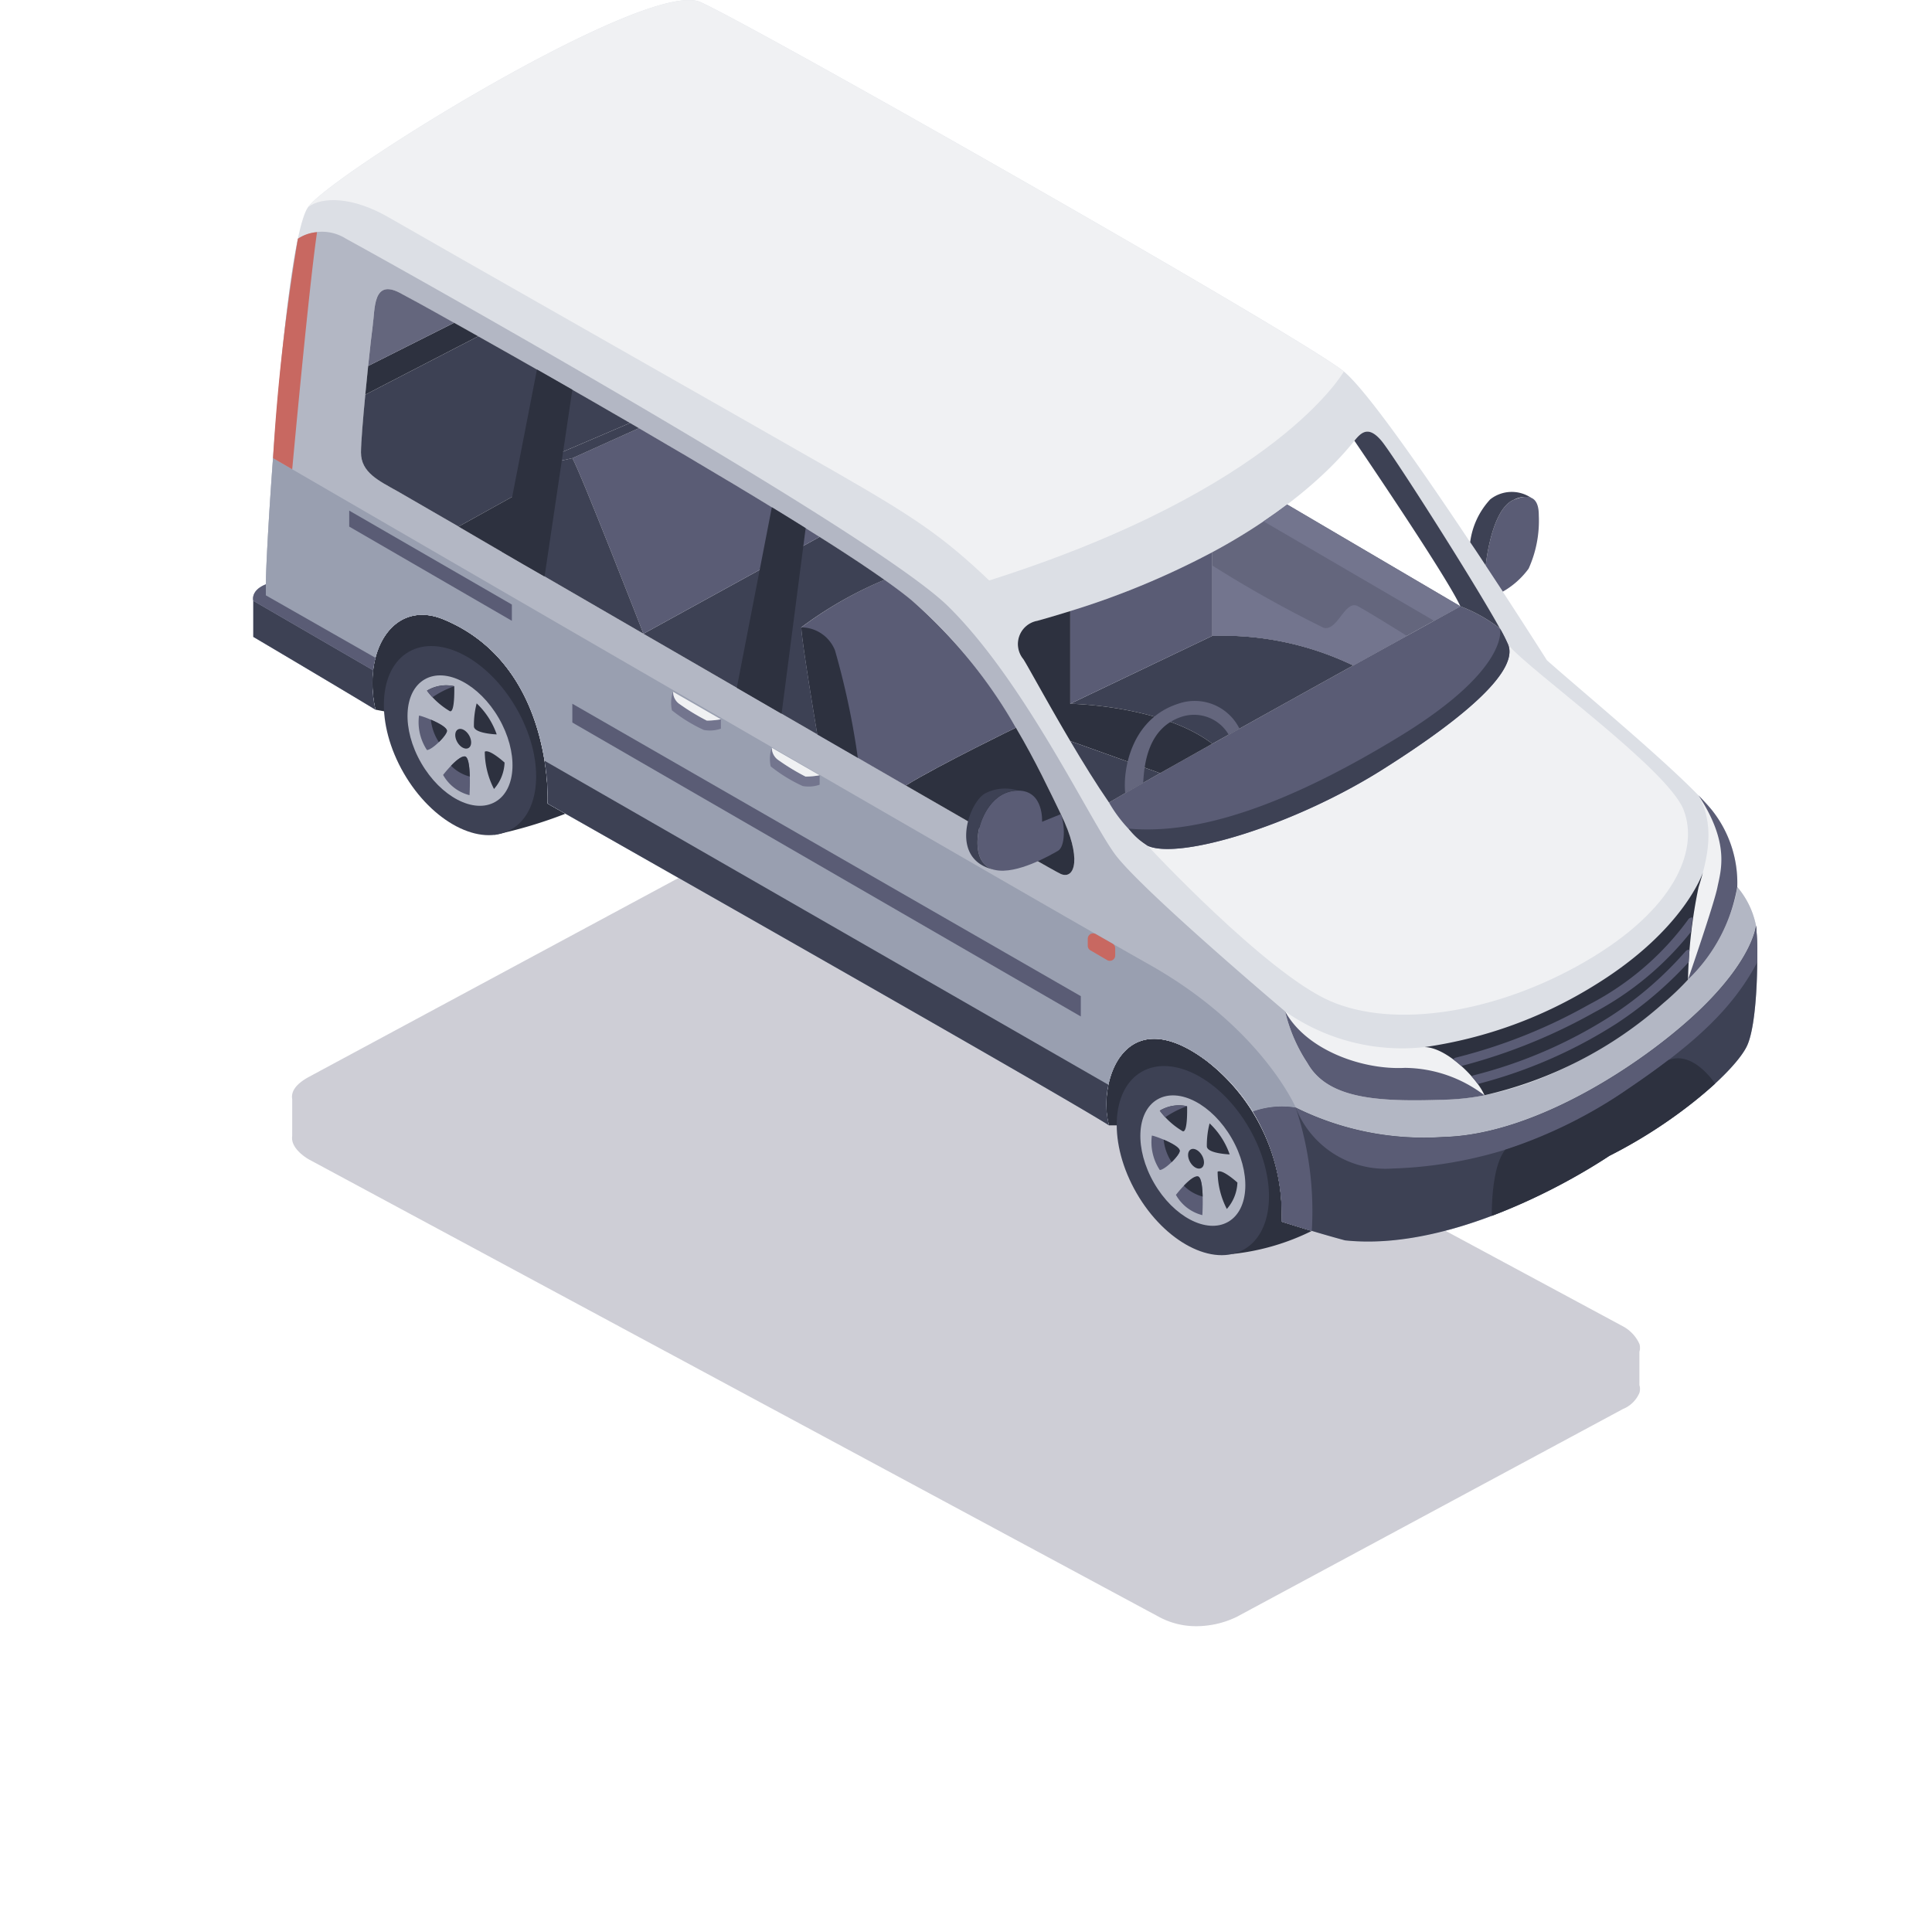 <svg xmlns="http://www.w3.org/2000/svg" width="99.247" height="98.545" viewBox="0 0 99.247 98.545">
  <g id="Group_62101" data-name="Group 62101" transform="translate(7.94 6.643)">
    <path id="Path_242410" data-name="Path 242410" d="M224.493,390.2c-.062-.345.12-.749.87-1.153,1.983-1.069,19.848-10.682,19.848-10.682a4.493,4.493,0,0,1,3.973,0l43.664,23.5a1.935,1.935,0,0,1,.851.906h0a.684.684,0,0,1,0,.4v1.716a.684.684,0,0,1,0,.4h0a1.555,1.555,0,0,1-.847.829l-1.985,1.068L273,416.8a4.787,4.787,0,0,1-2.151.472h0a3.989,3.989,0,0,1-1.819-.472c-1.985-1.065-43.668-23.5-43.668-23.5s-.971-.525-.87-1.207Z" transform="translate(-217.422 -340.374)" fill="#5a5c75" opacity="0.3" style="mix-blend-mode: multiply;isolation: isolate"/>
    <g id="Group_61891" data-name="Group 61891" transform="translate(5.06 -6.643)">
      <g id="Group_61886" data-name="Group 61886" transform="translate(0)">
        <path id="Path_241766" data-name="Path 241766" d="M305.688,182.034c5.731,2.353,5.369,9.471,5.369,9.471l.915.519a23.25,23.25,0,0,1-3.646,1.088l-5.673-6.347-.444-.085C301.526,183.622,303.155,181.008,305.688,182.034Z" transform="translate(-295.923 -150.223)" fill="#2d313f"/>
        <ellipse id="Ellipse_1464" data-name="Ellipse 1464" cx="5.267" cy="3.339" rx="5.267" ry="3.339" transform="translate(10.373 44.278) rotate(-120)" fill="#3d4154"/>
        <path id="Path_241767" data-name="Path 241767" d="M170.506,260.594a9.96,9.96,0,0,1,3.861,8.264s.666.214,1.55.478a11.981,11.981,0,0,1-4.079,1.185l-5.942-6.609h-.4C164.9,261.8,166.223,257.4,170.506,260.594Z" transform="translate(-121.529 -206.101)" fill="#2d313f"/>
        <ellipse id="Ellipse_1465" data-name="Ellipse 1465" cx="3.632" cy="2.302" rx="3.632" ry="2.302" transform="translate(10.453 42.343) rotate(-120)" fill="#b3b7c4"/>
        <ellipse id="Ellipse_1466" data-name="Ellipse 1466" cx="5.267" cy="3.339" rx="5.267" ry="3.339" transform="translate(48.019 65.854) rotate(-120)" fill="#3d4154"/>
        <ellipse id="Ellipse_1467" data-name="Ellipse 1467" cx="3.632" cy="2.302" rx="3.632" ry="2.302" transform="matrix(-0.5, -0.866, 0.866, -0.5, 48.099, 63.919)" fill="#b3b7c4"/>
        <path id="Path_241768" data-name="Path 241768" d="M84.425,99.217c0-1.85.965-17.695,2.172-19.384S104.011,68.09,106.745,69.3,137.631,86.509,139.8,88.278s10.436,14.84,10.436,14.84c2.051,1.81,6.937,5.851,8.445,7.661a6.006,6.006,0,0,1,1.327,3.982,4.366,4.366,0,0,1,.965,1.991c.121,1.025.121,5.007-.482,6.213s-3.378,3.74-7.058,5.61c0,0-7.3,5.007-13.573,4.343-1.568-.422-3.257-.965-3.257-.965a9.96,9.96,0,0,0-3.861-8.264c-4.283-3.2-5.61,1.207-5.007,3.318-2.654-1.689-28.835-16.529-28.835-16.529s.362-7.118-5.369-9.471c-2.534-1.025-4.162,1.589-3.479,4.645-1.448-.885-6.274-3.74-6.274-3.74v-1.85S83.621,99.538,84.425,99.217Zm45.3,13.432c1.629.724,7.48-1.025,12.065-3.921s6.937-5.145,6.455-6.4-5.851-9.7-6.515-10.487-1.033-.438-1.387,0c-.811,1-5.007,6.133-16.287,9.25a1.214,1.214,0,0,0-.724,1.97C123.877,103.9,128.1,111.925,129.729,112.649ZM91.182,94.431c.965.543,33.359,19.364,34.083,19.666s1.1-.819,0-3.076c-1.228-2.523-3.439-7.42-7.661-10.979S92.69,84.96,91.3,84.236s-1.267.844-1.387,1.689-.6,5.489-.6,6.515S90.217,93.888,91.182,94.431Z" transform="translate(-83.769 -69.196)" fill="#dcdfe5"/>
        <path id="Path_241769" data-name="Path 241769" d="M83.782,132.484v-1.85s-.161-.523.644-.845c0-1.571.7-13.244,1.646-17.755h0a2.3,2.3,0,0,1,2.474,0c1.466.784,27.007,15.021,30.928,18.881s7.239,10.919,8.566,12.729,8.747,8.083,8.747,8.083a8.187,8.187,0,0,0,1.146,2.654c1.086,1.93,3.861,1.991,7.239,1.87s7.42-1.87,11.039-4.947,3.8-5.972,3.8-5.972a4.366,4.366,0,0,1,.965,1.991c.121,1.025.121,5.007-.482,6.213s-3.378,3.74-7.058,5.61c0,0-7.3,5.007-13.573,4.343-1.568-.422-3.257-.965-3.257-.965a9.96,9.96,0,0,0-3.861-8.264c-4.283-3.2-5.61,1.207-5.007,3.318C125.084,155.889,98.9,141.05,98.9,141.05s.362-7.118-5.369-9.471c-2.534-1.025-4.162,1.589-3.479,4.645C88.608,135.339,83.782,132.484,83.782,132.484Zm7.4-7.48c.965.543,33.359,19.364,34.083,19.666s1.1-.819,0-3.077c-1.228-2.523-3.439-7.42-7.661-10.979S92.69,115.533,91.3,114.809s-1.267.844-1.387,1.689-.6,5.489-.6,6.515S90.217,124.461,91.182,125Z" transform="translate(-83.769 -99.768)" fill="#b3b7c4"/>
        <path id="Path_241770" data-name="Path 241770" d="M109.127,244.965c-.6,1.207-3.378,3.74-7.058,5.61,0,0-7.3,5.007-13.573,4.343-1.568-.422-3.257-.965-3.257-.965a10.265,10.265,0,0,0-1.47-5.655,4.427,4.427,0,0,1,2.194-.2,14.823,14.823,0,0,0,7.6,1.508c4.886-.121,10.617-4.042,13.272-6.636s2.775-4.222,2.775-4.222C109.731,239.777,109.731,243.759,109.127,244.965Z" transform="translate(-32.402 -191.197)" fill="#3d4154"/>
        <g id="Group_61879" data-name="Group 61879" transform="translate(0 23.537)">
          <path id="Path_241771" data-name="Path 241771" d="M168.963,159.6c0-.693.135-3.346.368-6.484,6.3,3.657,39.755,23.06,45,26.008,5.791,3.258,7.54,7.36,7.54,7.36a4.426,4.426,0,0,0-2.194.2,9.324,9.324,0,0,0-2.39-2.609c-4.283-3.2-5.61,1.207-5.007,3.318-2.654-1.689-28.835-16.529-28.835-16.529s.362-7.118-5.369-9.471c-2.533-1.025-4.162,1.589-3.479,4.645-1.448-.885-6.274-3.74-6.274-3.74v-1.85S168.158,159.922,168.963,159.6Z" transform="translate(-168.306 -153.117)" fill="#999fb0"/>
        </g>
        <path id="Path_241772" data-name="Path 241772" d="M231.466,225.178a4.524,4.524,0,0,0,.032,2.084c-2.654-1.689-28.835-16.529-28.835-16.529a11.769,11.769,0,0,0-.16-2.2Z" transform="translate(-187.529 -169.451)" fill="#3d4154"/>
        <path id="Path_241773" data-name="Path 241773" d="M168.287,278.217c-.884-.264-1.55-.478-1.55-.478a10.264,10.264,0,0,0-1.47-5.655,4.426,4.426,0,0,1,2.194-.2A16.9,16.9,0,0,1,168.287,278.217Z" transform="translate(-113.9 -214.982)" fill="#5a5c75"/>
        <path id="Path_241774" data-name="Path 241774" d="M91.37,249.61c4.886-.121,10.617-4.042,13.272-6.636s2.775-4.222,2.775-4.222a17.772,17.772,0,0,1,.062,1.877c-1.253,2.369-3.2,4.186-6.637,6.508a22.01,22.01,0,0,1-12.125,4.091,4.951,4.951,0,0,1-4.947-3.125A14.823,14.823,0,0,0,91.37,249.61Z" transform="translate(-30.208 -191.197)" fill="#5a5c75"/>
        <path id="Path_241775" data-name="Path 241775" d="M92.2,267.725a24.743,24.743,0,0,0,6.31-3.123c.76-.514,1.443-1,2.066-1.478l.006,0c1.283-.514,2.389,1.2,2.4,1.208a24.934,24.934,0,0,1-5.434,3.711,31.7,31.7,0,0,1-6.037,3.082c0-.009-.054-2.481.689-3.394Z" transform="translate(-27.876 -208.662)" fill="#2d313f"/>
        <path id="Path_241776" data-name="Path 241776" d="M96.458,197.639c1.629.724,7.48-1.025,12.065-3.921s6.937-5.145,6.455-6.4c1.126,1.338,8.2,6.383,9.008,8.474s-.483,5.148-5.067,7.8-9.813,3.459-13.111,2.011S96.458,197.639,96.458,197.639Z" transform="translate(-50.498 -154.186)" fill="#f0f1f3"/>
        <path id="Path_241777" data-name="Path 241777" d="M142.124,258.977c-3.378.12-6.153.06-7.239-1.87a8.188,8.188,0,0,1-1.146-2.654,10.463,10.463,0,0,0,7.158,1.834c1.082,0,2.675,1.538,3.08,2.471A12.127,12.127,0,0,1,142.124,258.977Z" transform="translate(-80.721 -202.494)" fill="#f0f1f3"/>
        <g id="Group_61880" data-name="Group 61880" transform="translate(73.712 40.859)">
          <path id="Path_241778" data-name="Path 241778" d="M87.951,219.6c.443-1.408.885-3.139,0-4.726.261.267.486.512.663.724a6.006,6.006,0,0,1,1.327,3.982,8.61,8.61,0,0,1-2.531,4.759A25.708,25.708,0,0,1,87.951,219.6Z" transform="translate(-87.411 -214.875)" fill="#f0f1f3"/>
          <path id="Path_241779" data-name="Path 241779" d="M87.383,231.654l.015.017Z" transform="translate(-84.852 -226.948)" fill="#f0f1f3"/>
        </g>
        <g id="Group_61881" data-name="Group 61881" transform="translate(60.176 44.819)">
          <path id="Path_241780" data-name="Path 241780" d="M107.268,234.5c.214-.231.4-.457.584-.68v.007A14.028,14.028,0,0,1,106,235.712a20.777,20.777,0,0,1-9.186,4.728c-.4-.934-2-2.475-3.08-2.472a22.624,22.624,0,0,0,8.808-3.222c4.506-2.792,5.477-5.7,5.493-5.753-.07.263-.147.52-.225.766A25.713,25.713,0,0,0,107.268,234.5Z" transform="translate(-93.732 -228.994)" fill="#2d313f"/>
        </g>
        <path id="Path_241781" data-name="Path 241781" d="M194.476,99.016c-2.413-2.292-3.861-3.257-7.963-5.61S165.52,81.461,163.65,80.376s-3.438-1.086-4.162-.543C160.694,78.144,176.9,68.09,179.636,69.3s30.886,17.213,33.058,18.982C212.694,88.278,209.316,94.311,194.476,99.016Z" transform="translate(-156.66 -69.196)" fill="#f0f1f3"/>
        <path id="Path_241782" data-name="Path 241782" d="M233.786,213.122,207.666,198.1v.965l26.12,15.1Z" transform="translate(-191.265 -161.947)" fill="#5a5c75"/>
        <path id="Path_241783" data-name="Path 241783" d="M343.015,182.816a6.047,6.047,0,0,0,.118,2.02c-1.448-.885-6.274-3.74-6.274-3.74v-1.85l6.156,3.57Z" transform="translate(-336.846 -148.38)" fill="#3d4154"/>
        <g id="Group_61882" data-name="Group 61882" transform="translate(0 30.021)">
          <path id="Path_241784" data-name="Path 241784" d="M337.515,176.234v.563l5.63,3.209h0a4.8,4.8,0,0,0-.118.641l-6.156-3.57S336.71,176.556,337.515,176.234Z" transform="translate(-336.858 -176.234)" fill="#5a5c75"/>
        </g>
        <path id="Path_241785" data-name="Path 241785" d="M134.885,257.107a8.188,8.188,0,0,1-1.146-2.654c1.086,1.99,3.982,3.016,6.153,2.9a6.836,6.836,0,0,1,4.085,1.41,12.127,12.127,0,0,1-1.853.219C138.746,259.1,135.971,259.038,134.885,257.107Z" transform="translate(-80.721 -202.494)" fill="#5a5c75"/>
        <path id="Path_241786" data-name="Path 241786" d="M89.942,219.581a8.61,8.61,0,0,1-2.531,4.759s1.334-3.862,1.51-4.732.659-2.26-.97-4.732c.261.267.486.512.663.724A6.006,6.006,0,0,1,89.942,219.581Z" transform="translate(-13.699 -174.016)" fill="#5a5c75"/>
        <path id="Path_241787" data-name="Path 241787" d="M102.832,242.136a28.683,28.683,0,0,1-6.813,2.745c-.135-.121-.274-.235-.416-.341a.236.236,0,0,1,.139-.091,27.408,27.408,0,0,0,6.856-2.736,14.586,14.586,0,0,0,5.072-4.35.241.241,0,0,1,.234-.111c-.031.241-.058.488-.082.733A15.8,15.8,0,0,1,102.832,242.136Z" transform="translate(-33.952 -190.117)" fill="#5a5c75"/>
        <path id="Path_241788" data-name="Path 241788" d="M103.614,246.934a24.61,24.61,0,0,1-7.13,3.106c-.094-.129-.2-.26-.316-.391a.239.239,0,0,1,.1-.054,23.941,23.941,0,0,0,7.075-3.061,18.353,18.353,0,0,0,3.814-3.309.238.238,0,0,1,.205-.086c-.016.229-.03.443-.04.636A19.7,19.7,0,0,1,103.614,246.934Z" transform="translate(-33.571 -194.352)" fill="#5a5c75"/>
        <path id="Path_241789" data-name="Path 241789" d="M131.145,192.555a7.28,7.28,0,0,1-1.99-2.223c3.439-2.043,18.05-10.083,18.05-10.083a7.824,7.824,0,0,1,2.036,1.143,8.187,8.187,0,0,1,.424.839c.483,1.258-1.87,3.508-6.455,6.4S132.774,193.279,131.145,192.555Z" transform="translate(-85.185 -149.102)" fill="#5a5c75"/>
        <g id="Group_61883" data-name="Group 61883" transform="translate(56.577 22.174)">
          <path id="Path_241790" data-name="Path 241790" d="M137.847,158.373a7.826,7.826,0,0,0-2.036-1.143c-.711-1.568-5.443-8.505-5.443-8.505.354-.438.724-.784,1.387,0,.6.707,5.016,7.633,6.237,9.916Q137.926,158.515,137.847,158.373Z" transform="translate(-130.369 -148.257)" fill="#3d4154"/>
          <path id="Path_241791" data-name="Path 241791" d="M129.439,186.942c-.016-.041-.037-.089-.063-.145C129.4,186.852,129.423,186.9,129.439,186.942Z" transform="translate(-121.536 -175.988)" fill="#3d4154"/>
          <path id="Path_241792" data-name="Path 241792" d="M129.727,186.279c-.024-.05-.049-.1-.079-.163C129.678,186.176,129.7,186.229,129.727,186.279Z" transform="translate(-121.901 -175.498)" fill="#3d4154"/>
          <path id="Path_241793" data-name="Path 241793" d="M130.078,185.5c-.034-.066-.071-.137-.112-.215C130.007,185.359,130.045,185.431,130.078,185.5Z" transform="translate(-122.341 -174.898)" fill="#3d4154"/>
        </g>
        <path id="Path_241794" data-name="Path 241794" d="M138.147,168.351v-4.3a29.766,29.766,0,0,0,3.844-2.448l8.9,5.23s-2.411,1.327-5.5,3.039A15.474,15.474,0,0,0,138.147,168.351Z" transform="translate(-88.869 -135.685)" fill="#64667d"/>
        <path id="Path_241795" data-name="Path 241795" d="M165.071,191.159c-2.594-1.985-7.3-2.057-7.3-2.057l7.3-3.488a15.473,15.473,0,0,1,7.237,1.52C170.036,188.392,167.4,189.858,165.071,191.159Z" transform="translate(-115.793 -152.948)" fill="#3d4154"/>
        <path id="Path_241796" data-name="Path 241796" d="M183.577,173.358a41.5,41.5,0,0,0,7.3-3.026h0v4.3l-7.3,3.488Z" transform="translate(-141.598 -141.966)" fill="#5a5c75"/>
        <path id="Path_241797" data-name="Path 241797" d="M184.569,181.621c.583-.161,1.143-.329,1.689-.5v4.762s4.705.073,7.3,2.057l-2.684,1.51-4.615-1.651c-1.17-1.978-2.168-3.827-2.413-4.209A1.214,1.214,0,0,1,184.569,181.621Z" transform="translate(-144.279 -149.729)" fill="#2d313f"/>
        <g id="Group_61884" data-name="Group 61884" transform="translate(41.979 38.07)">
          <path id="Path_241798" data-name="Path 241798" d="M197.761,206.585h0c-1.117.632-2.035,1.159-2.624,1.509-.652-.944-1.347-2.07-1.991-3.159h0Z" transform="translate(-193.146 -204.934)" fill="#3d4154"/>
        </g>
        <path id="Path_241799" data-name="Path 241799" d="M155.208,177.919a15.474,15.474,0,0,0-7.237-1.52v-3.612a61.83,61.83,0,0,0,5.731,3.205c.724.148,1.086-1.474,1.749-1.113s2.507,1.519,2.507,1.519h0Z" transform="translate(-98.692 -143.734)" fill="#73758e"/>
        <path id="Path_241800" data-name="Path 241800" d="M146.908,167.576l-8.761-5.109q.658-.443,1.214-.865l8.9,5.23-1.351.744Z" transform="translate(-86.239 -135.685)" fill="#73758e"/>
        <path id="Path_241801" data-name="Path 241801" d="M143.047,189.885c5.731-3.492,5.186-5.56,5.186-5.56h0a8.169,8.169,0,0,1,.424.839c.483,1.258-1.87,3.508-6.455,6.4s-10.436,4.645-12.065,3.921a3.359,3.359,0,0,1-.983-.882C132.757,194.93,137.316,193.377,143.047,189.885Z" transform="translate(-84.177 -152.035)" fill="#3d4154"/>
        <path id="Path_241802" data-name="Path 241802" d="M216.83,206.922c1.1,2.257.724,3.378,0,3.076-.225-.094-3.515-1.98-7.969-4.549,1.767-1.082,5.656-2.968,5.66-2.97C215.544,204.211,216.284,205.8,216.83,206.922Z" transform="translate(-175.333 -165.097)" fill="#2d313f"/>
        <path id="Path_241803" data-name="Path 241803" d="M223.828,175.4c.567.4,1.042.758,1.4,1.058A25.3,25.3,0,0,1,230.577,183h0s-3.893,1.888-5.66,2.97l.918.529c-1.661-.958-3.516-2.029-5.457-3.151-.213-1.269-.775-4.668-.824-5.5A20.025,20.025,0,0,1,223.828,175.4Z" transform="translate(-191.391 -145.615)" fill="#5a5c75"/>
        <path id="Path_241804" data-name="Path 241804" d="M250.238,185.285a40.106,40.106,0,0,1,1.173,5.52l-2.078-1.2c-.213-1.269-.775-4.668-.824-5.5A1.873,1.873,0,0,1,250.238,185.285Z" transform="translate(-220.345 -151.875)" fill="#2d313f"/>
        <path id="Path_241805" data-name="Path 241805" d="M243.619,172.513l9.049-4.976c1.3.82,2.434,1.569,3.334,2.206h0a20.027,20.027,0,0,0-4.274,2.44c.049.833.611,4.232.824,5.5C249.64,176,246.538,174.2,243.619,172.513Z" transform="translate(-223.565 -139.955)" fill="#3d4154"/>
        <g id="Group_61885" data-name="Group 61885" transform="translate(16.401 21.996)">
          <path id="Path_241806" data-name="Path 241806" d="M258.928,147.622c3.254,1.894,6.6,3.888,9.282,5.586h0l-9.049,4.976h0s-3.231-8.305-3.653-9.02C256.245,148.827,257.647,148.2,258.928,147.622Z" transform="translate(-255.508 -147.622)" fill="#5a5c75"/>
        </g>
        <path id="Path_241807" data-name="Path 241807" d="M290.366,153.117c.422.715,3.653,9.02,3.653,9.02l-5.08-2.944s-.926-4.66-1.167-5.5Z" transform="translate(-273.964 -129.58)" fill="#3d4154"/>
        <path id="Path_241808" data-name="Path 241808" d="M291.2,148.48l-2.594.572,5.555-2.38.458.266Z" transform="translate(-274.796 -124.942)" fill="#3d4154"/>
        <path id="Path_241809" data-name="Path 241809" d="M290.238,136.761c0-.469.1-1.7.222-2.969l5.8-3c2.146,1.206,4.921,2.783,7.8,4.454l-5.555,2.379.238,1.006-3.491,1.936c-1.8-1.044-2.97-1.72-3.141-1.816C291.143,138.208,290.238,137.786,290.238,136.761Z" transform="translate(-284.695 -113.516)" fill="#3d4154"/>
        <path id="Path_241810" data-name="Path 241810" d="M309.375,158.743s.809,3.488.929,4.5c-.926-.518-4.421-2.562-4.421-2.562Z" transform="translate(-295.329 -133.628)" fill="#2d313f"/>
        <path id="Path_241811" data-name="Path 241811" d="M323.84,129.01l-5.8,3h0c.047-.5.1-1,.147-1.475l4.415-2.219Z" transform="translate(-312.275 -111.735)" fill="#2d313f"/>
        <path id="Path_241812" data-name="Path 241812" d="M261.6,163.179l-1.237,9.535-2.3-1.333,1.8-9.275Q260.763,162.655,261.6,163.179Z" transform="translate(-233.213 -136.048)" fill="#2d313f"/>
        <path id="Path_241813" data-name="Path 241813" d="M304.432,137.917l-1.426,9.593h0l-2.209-1.281,1.817-9.351Q303.5,137.379,304.432,137.917Z" transform="translate(-288.031 -117.895)" fill="#2d313f"/>
        <path id="Path_241814" data-name="Path 241814" d="M183.937,199.3a2.059,2.059,0,0,0-2.388-.925c-1.767.564-1.948,2.446-2,3.4-.336.192-.645.368-.923.529-.13-1.1.252-3.791,2.716-4.588a2.564,2.564,0,0,1,3.152,1.278Z" transform="translate(-133.822 -161.561)" fill="#64667d"/>
        <path id="Path_241815" data-name="Path 241815" d="M320.228,167.546v.835l-8.355-4.84v-.821Z" transform="translate(-306.934 -136.489)" fill="#5a5c75"/>
        <path id="Path_241816" data-name="Path 241816" d="M215.059,215.212l-.965.392s.1-1.608-1.233-1.6-1.87,1.41-1.992,1.914-.3,1.921.813,2.162,2.835-.759,3.227-.983S215.27,215.755,215.059,215.212Z" transform="translate(-173.563 -173.387)" fill="#5a5c75"/>
        <path id="Path_241817" data-name="Path 241817" d="M220.134,213.879a2.21,2.21,0,0,1,1.692-.147c-1.331,0-1.87,1.41-1.992,1.914s-.3,1.921.813,2.162C218.234,217.326,219.29,214.34,220.134,213.879Z" transform="translate(-182.529 -173.119)" fill="#3d4154"/>
        <path id="Path_241818" data-name="Path 241818" d="M123.784,163.732s.274-2.894,1.44-3.377,1.287.282,1.287.8a5.97,5.97,0,0,1-.523,2.735,4.233,4.233,0,0,1-1.324,1.18Z" transform="translate(-60.463 -134.677)" fill="#5a5c75"/>
        <path id="Path_241819" data-name="Path 241819" d="M127.425,159.684c-1.166.483-1.44,3.376-1.44,3.377-.259-.392-.525-.8-.8-1.2a3.984,3.984,0,0,1,1.031-2.2,1.786,1.786,0,0,1,2.1-.081A1.192,1.192,0,0,0,127.425,159.684Z" transform="translate(-62.663 -134.007)" fill="#3d4154"/>
        <path id="Path_241820" data-name="Path 241820" d="M179.474,285.672a4.228,4.228,0,0,1-.474-1.915c.241-.151,1.017.558,1.017.558A2.172,2.172,0,0,1,179.474,285.672Z" transform="translate(-129.451 -223.564)" fill="#2d313f"/>
        <path id="Path_241821" data-name="Path 241821" d="M181.578,276.551a3.992,3.992,0,0,0-1.031-1.594,4.483,4.483,0,0,0-.141,1.186C180.428,276.51,181.578,276.551,181.578,276.551Z" transform="translate(-131.41 -217.247)" fill="#2d313f"/>
        <path id="Path_241822" data-name="Path 241822" d="M189.594,271.7a1.914,1.914,0,0,0-1.4.229,3.991,3.991,0,0,0,1.176,1.056C189.639,273.072,189.594,271.7,189.594,271.7Z" transform="translate(-141.613 -214.87)" fill="#2d313f"/>
        <path id="Path_241823" data-name="Path 241823" d="M185.211,280.311c-.152-.264-.14-.555.027-.652s.426.039.578.3.14.555-.027.652S185.363,280.575,185.211,280.311Z" transform="translate(-137.073 -220.608)" fill="#2d313f"/>
        <path id="Path_241824" data-name="Path 241824" d="M186.693,286.661s.121-1.961-.241-1.991-1.116.95-1.116.95A2.163,2.163,0,0,0,186.693,286.661Z" transform="translate(-137.928 -224.236)" fill="#5a5c75"/>
        <path id="Path_241825" data-name="Path 241825" d="M191.024,277.967c-.044-.308-1.312-.769-1.433-.769a2.605,2.605,0,0,0,.407,1.768C190.27,278.962,191.054,278.178,191.024,277.967Z" transform="translate(-143.42 -218.86)" fill="#5a5c75"/>
        <path id="Path_241826" data-name="Path 241826" d="M185.349,285.148c.237-.246.523-.494.708-.478s.243.532.257,1.036A2.088,2.088,0,0,1,185.349,285.148Z" transform="translate(-137.533 -224.236)" fill="#2d313f"/>
        <path id="Path_241827" data-name="Path 241827" d="M190.37,278.5c.015.108-.183.367-.417.594h0a2.583,2.583,0,0,1-.411-1.155C189.923,278.1,190.345,278.325,190.37,278.5Z" transform="translate(-142.766 -219.393)" fill="#2d313f"/>
        <path id="Path_241828" data-name="Path 241828" d="M188.2,271.926a1.914,1.914,0,0,1,1.4-.229,4.933,4.933,0,0,0-1.117.568A2.935,2.935,0,0,1,188.2,271.926Z" transform="translate(-141.623 -214.87)" fill="#5a5c75"/>
        <path id="Path_241829" data-name="Path 241829" d="M313.7,208.745a4.229,4.229,0,0,1-.474-1.915c.241-.151,1.017.558,1.017.558A2.171,2.171,0,0,1,313.7,208.745Z" transform="translate(-301.323 -168.213)" fill="#2d313f"/>
        <path id="Path_241830" data-name="Path 241830" d="M315.8,199.624a3.993,3.993,0,0,0-1.03-1.594,4.48,4.48,0,0,0-.141,1.186C314.655,199.583,315.8,199.624,315.8,199.624Z" transform="translate(-303.284 -161.896)" fill="#2d313f"/>
        <path id="Path_241831" data-name="Path 241831" d="M323.82,194.769a1.913,1.913,0,0,0-1.4.229,4,4,0,0,0,1.176,1.056C323.865,196.145,323.82,194.769,323.82,194.769Z" transform="translate(-313.485 -159.518)" fill="#2d313f"/>
        <path id="Path_241832" data-name="Path 241832" d="M319.437,203.384c-.152-.264-.14-.555.027-.652s.426.039.578.3.14.555-.027.652S319.589,203.648,319.437,203.384Z" transform="translate(-308.945 -165.257)" fill="#2d313f"/>
        <path id="Path_241833" data-name="Path 241833" d="M320.92,209.734s.12-1.96-.241-1.99-1.116.95-1.116.95A2.163,2.163,0,0,0,320.92,209.734Z" transform="translate(-309.801 -168.884)" fill="#5a5c75"/>
        <path id="Path_241834" data-name="Path 241834" d="M325.25,201.04c-.044-.308-1.312-.769-1.433-.769a2.6,2.6,0,0,0,.407,1.768C324.5,202.035,325.28,201.251,325.25,201.04Z" transform="translate(-315.292 -163.508)" fill="#5a5c75"/>
        <path id="Path_241835" data-name="Path 241835" d="M319.575,208.221c.236-.246.523-.494.708-.478s.243.532.257,1.036A2.087,2.087,0,0,1,319.575,208.221Z" transform="translate(-309.405 -168.884)" fill="#2d313f"/>
        <path id="Path_241836" data-name="Path 241836" d="M324.6,201.572c.015.108-.183.367-.417.594h0a2.584,2.584,0,0,1-.411-1.155C324.149,201.173,324.571,201.4,324.6,201.572Z" transform="translate(-314.638 -164.041)" fill="#2d313f"/>
        <path id="Path_241837" data-name="Path 241837" d="M322.427,195a1.913,1.913,0,0,1,1.4-.229,4.94,4.94,0,0,0-1.117.568A2.974,2.974,0,0,1,322.427,195Z" transform="translate(-313.495 -159.518)" fill="#5a5c75"/>
        <path id="Path_241838" data-name="Path 241838" d="M322.691,124.035c.121-.845,0-2.413,1.388-1.689.273.142,1.3.7,2.793,1.541l-4.415,2.219C322.556,125.151,322.648,124.342,322.691,124.035Z" transform="translate(-316.545 -107.305)" fill="#64667d"/>
        <path id="Path_241839" data-name="Path 241839" d="M202.365,241.539l-.857-.5a.275.275,0,0,1-.138-.239v-.358a.276.276,0,0,1,.413-.239l.858.491a.275.275,0,0,1,.139.239v.362A.276.276,0,0,1,202.365,241.539Z" transform="translate(-158.492 -192.217)" fill="#c86861"/>
        <path id="Path_241840" data-name="Path 241840" d="M349.819,111.722c-.417,2.8-1.276,12.182-1.276,12.182l-.986-.572a106.663,106.663,0,0,1,1.278-11.272A2.012,2.012,0,0,1,349.819,111.722Z" transform="translate(-346.532 -99.795)" fill="#c86861"/>
      </g>
      <g id="Group_61887" data-name="Group 61887" transform="translate(26.546 38.413)">
        <path id="Path_241841" data-name="Path 241841" d="M255.6,206.154a.811.811,0,0,0,.308.61,11.36,11.36,0,0,0,1.429.871,4.017,4.017,0,0,0,.724-.067v.486a1.735,1.735,0,0,1-.875.066,7.852,7.852,0,0,1-1.638-1.008A1.792,1.792,0,0,1,255.6,206.154Z" transform="translate(-255.502 -206.154)" fill="#73758e"/>
      </g>
      <g id="Group_61888" data-name="Group 61888" transform="translate(26.644 38.413)">
        <path id="Path_241842" data-name="Path 241842" d="M257.239,207.635a11.358,11.358,0,0,1-1.429-.871.755.755,0,0,1-.288-.464l-.019-.147,2.461,1.414A4.018,4.018,0,0,1,257.239,207.635Z" transform="translate(-255.502 -206.154)" fill="#f0f1f3"/>
      </g>
      <g id="Group_61889" data-name="Group 61889" transform="translate(21.473 35.538)">
        <path id="Path_241843" data-name="Path 241843" d="M273.689,195.9a.811.811,0,0,0,.308.611,11.358,11.358,0,0,0,1.429.871,4.014,4.014,0,0,0,.724-.067v.486a1.736,1.736,0,0,1-.876.066,7.853,7.853,0,0,1-1.638-1.008A1.794,1.794,0,0,1,273.689,195.9Z" transform="translate(-273.591 -195.905)" fill="#73758e"/>
      </g>
      <g id="Group_61890" data-name="Group 61890" transform="translate(21.571 35.538)">
        <path id="Path_241844" data-name="Path 241844" d="M275.328,197.386a11.341,11.341,0,0,1-1.429-.871.754.754,0,0,1-.288-.464l-.019-.147,2.461,1.414A4.015,4.015,0,0,1,275.328,197.386Z" transform="translate(-273.591 -195.905)" fill="#f0f1f3"/>
      </g>
    </g>
  </g>
</svg>
